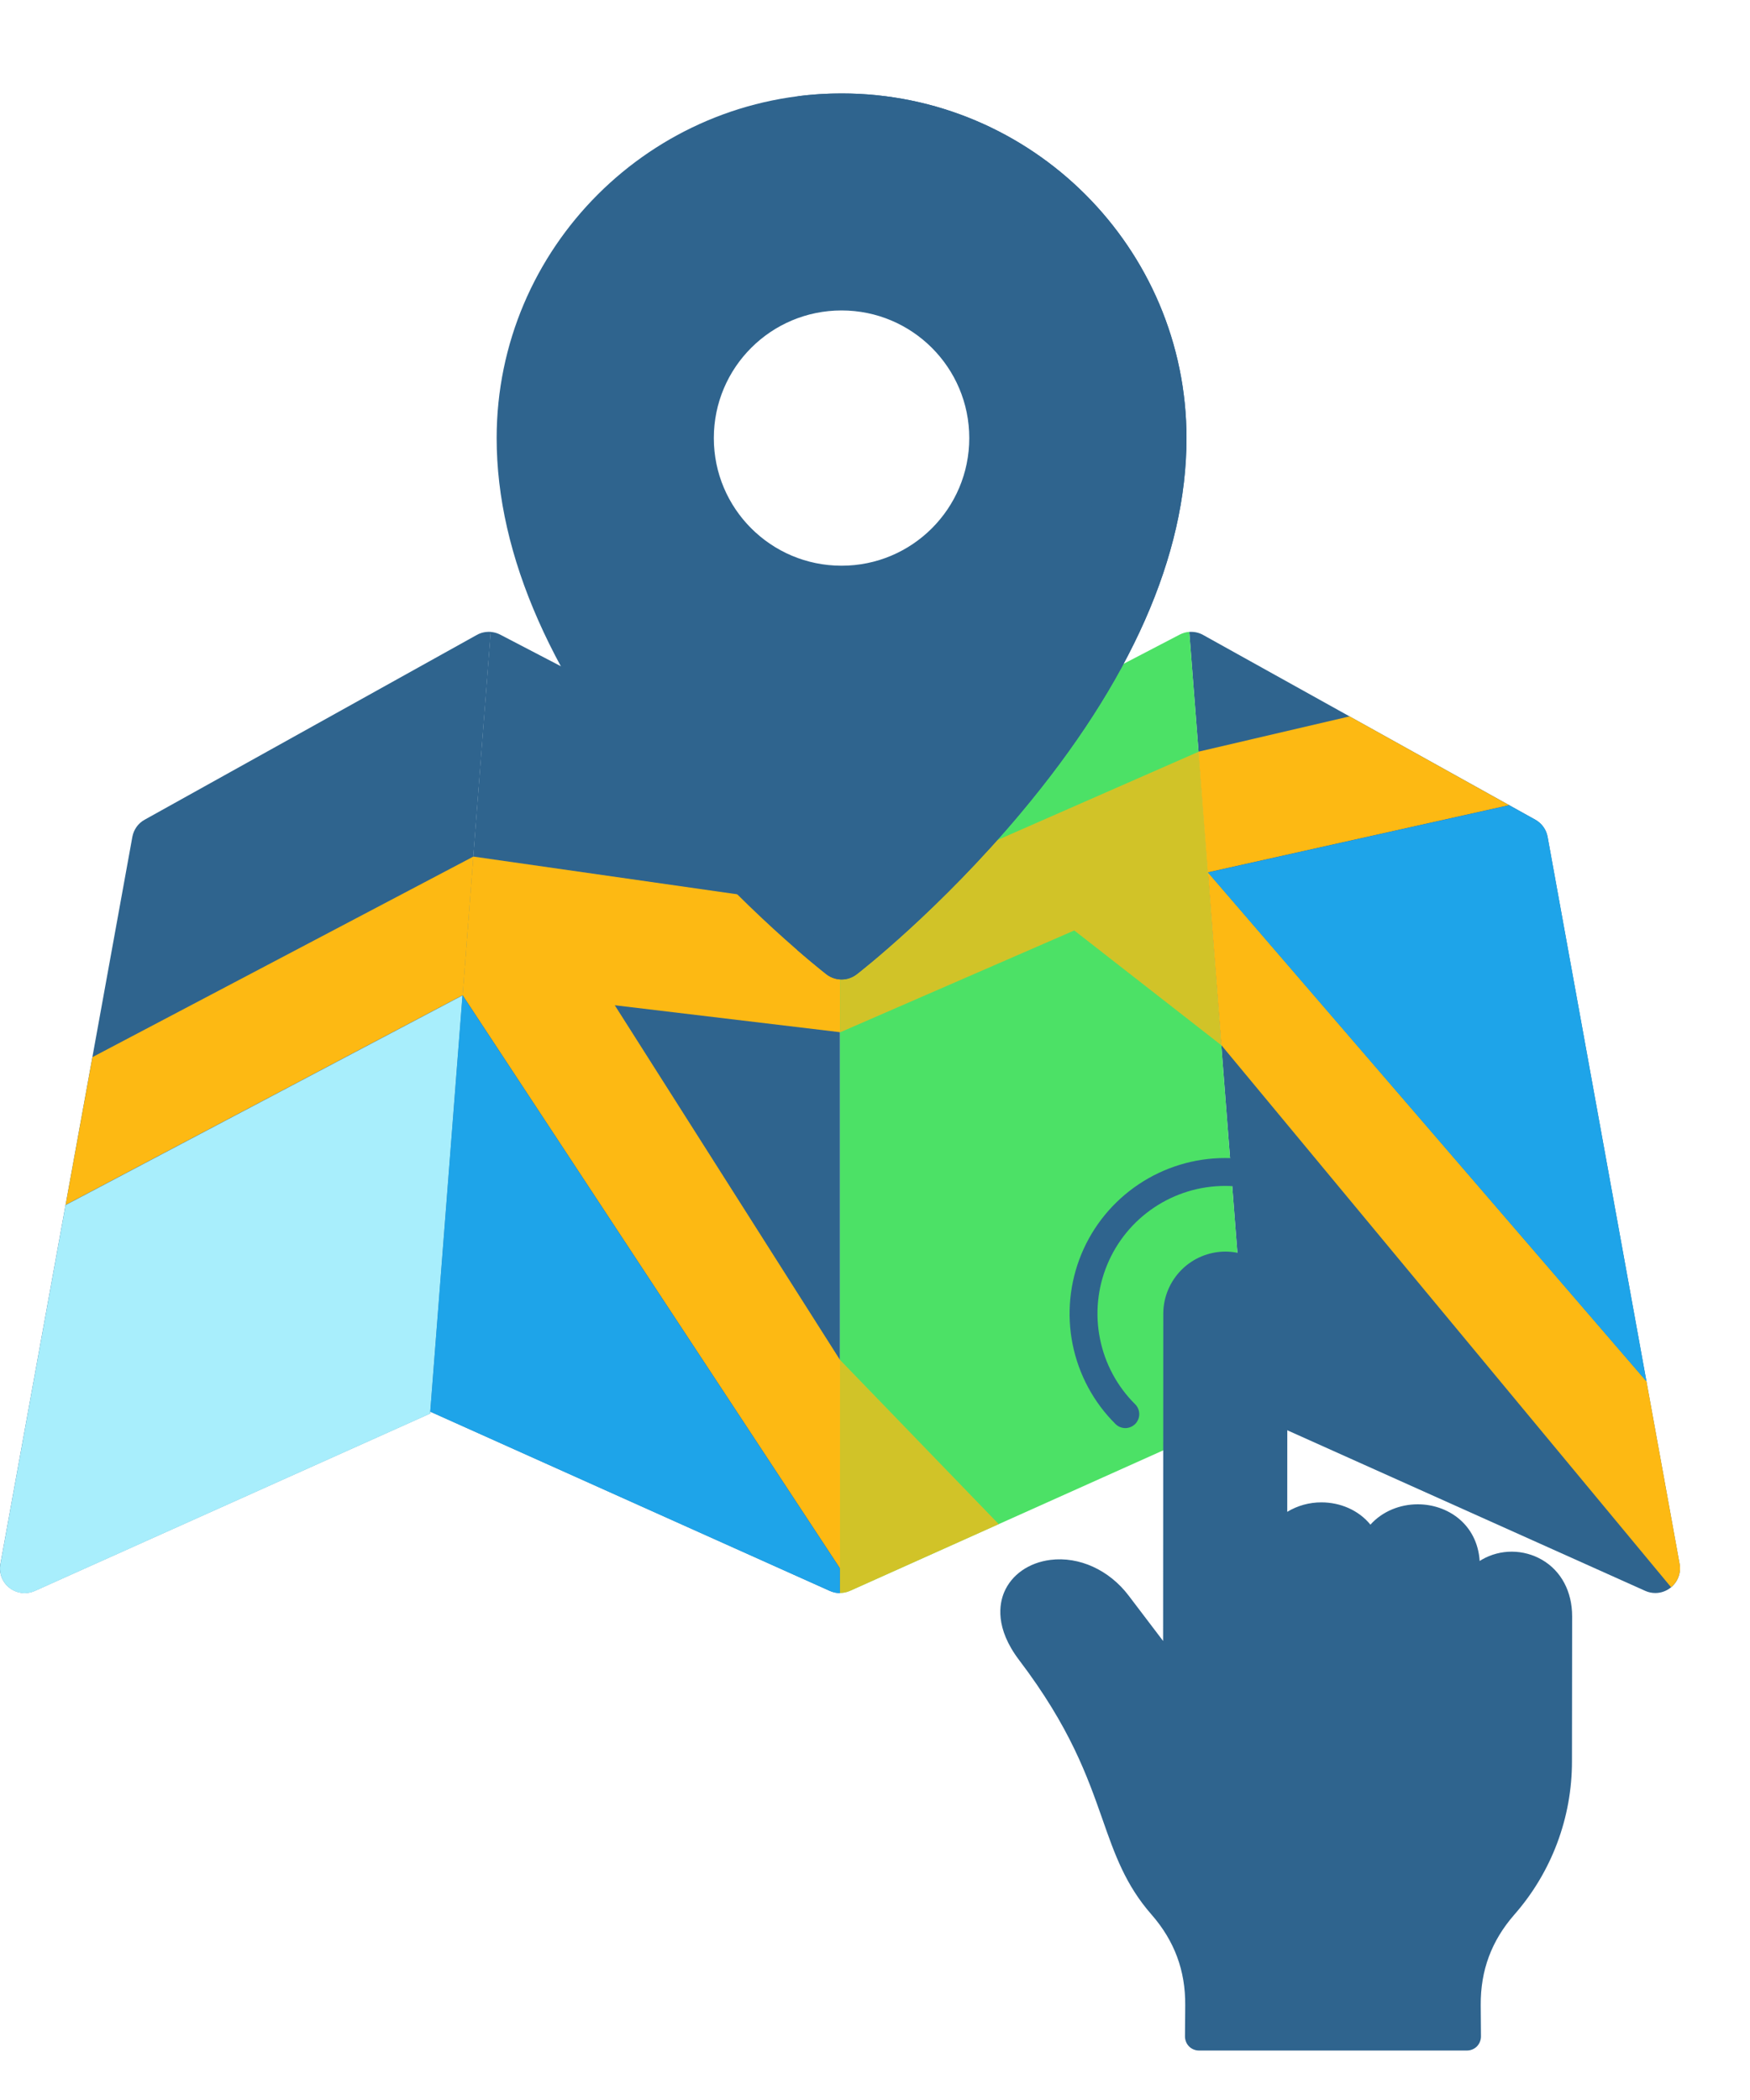 <svg width="30" height="36" viewBox="0 0 30 36" fill="none" xmlns="http://www.w3.org/2000/svg">
<g clip-path="url(#clip0_3321_15221)">
<path d="M28.793 26.811L26.53 14.346C26.508 14.221 26.43 14.114 26.32 14.052L20.625 10.885C20.551 10.843 20.468 10.827 20.387 10.833L21.423 24.199L21.388 24.214L28.204 27.272C28.259 27.297 28.318 27.309 28.377 27.309C28.47 27.309 28.561 27.278 28.637 27.219C28.761 27.123 28.821 26.966 28.793 26.811Z" fill="#2F648E"/>
<path d="M14.398 13.913L8.574 10.879C8.504 10.843 8.427 10.828 8.35 10.833C8.371 10.832 8.391 10.832 8.411 10.834L7.375 24.199L14.225 27.272C14.28 27.297 14.339 27.309 14.398 27.309V13.913Z" fill="#2F648E"/>
<path d="M8.413 10.833C8.331 10.827 8.248 10.843 8.175 10.884L2.48 14.052C2.369 14.113 2.292 14.221 2.269 14.346L0.007 26.811C-0.021 26.965 0.039 27.123 0.162 27.219C0.238 27.278 0.33 27.309 0.423 27.309C0.481 27.309 0.54 27.297 0.596 27.272L7.374 24.231L8.413 10.833Z" fill="#2F648E"/>
<path d="M20.388 10.832C20.332 10.836 20.276 10.851 20.225 10.878L14.4 13.912V27.308H14.4C14.459 27.308 14.518 27.296 14.573 27.271L21.424 24.198L20.388 10.832Z" fill="#4CE166"/>
<path d="M1.585 18.122L1.125 20.655L7.931 17.06L8.089 15.022L8.115 14.684L1.585 18.122Z" fill="#FDB913"/>
<path d="M7.991 16.273L7.93 17.064L1.124 20.659L0.007 26.814C-0.021 26.968 0.039 27.125 0.162 27.222C0.238 27.281 0.33 27.312 0.423 27.312C0.481 27.312 0.54 27.3 0.596 27.275L7.374 24.234L7.991 16.273Z" fill="#A8EEFC"/>
<path d="M14.401 15.583L8.114 14.684L7.93 17.06L14.4 26.886V23.313L10.539 17.233L14.401 17.695V15.583Z" fill="#FDB913"/>
<path d="M25.87 13.803L23.135 12.281L20.545 12.886L20.577 13.305L20.705 14.955L25.87 13.803Z" fill="#FDB913"/>
<path d="M20.937 17.918L20.692 14.754L20.547 12.887L14.402 15.584V17.697L18.416 15.951L20.937 17.918Z" fill="#FDB913" fill-opacity="0.75"/>
<path d="M28.794 26.81L28.225 23.679L20.707 14.953L20.937 17.916L28.647 27.21C28.764 27.113 28.821 26.96 28.794 26.81Z" fill="#FDB913"/>
<path d="M14.427 1.602C11.166 1.602 8.514 4.252 8.514 7.51C8.514 9.525 9.47 11.688 11.357 13.94C12.743 15.594 14.111 16.658 14.168 16.703C14.244 16.761 14.335 16.791 14.427 16.791C14.518 16.791 14.609 16.761 14.685 16.703C14.743 16.658 16.11 15.594 17.496 13.94C19.383 11.688 20.34 9.525 20.34 7.51C20.34 4.252 17.687 1.602 14.427 1.602ZM16.616 7.51C16.616 8.718 15.636 9.698 14.427 9.698C13.217 9.698 12.237 8.718 12.237 7.51C12.237 6.301 13.217 5.322 14.427 5.322C15.636 5.322 16.616 6.301 16.616 7.51Z" fill="#2F648E"/>
<path d="M14.427 1.602C14.168 1.602 13.914 1.618 13.664 1.651C16.566 2.026 18.814 4.51 18.814 7.51C18.814 9.525 17.858 11.688 15.971 13.94C15.079 15.004 14.197 15.823 13.664 16.284C13.96 16.54 14.148 16.687 14.168 16.703C14.244 16.761 14.335 16.791 14.427 16.791C14.518 16.791 14.609 16.761 14.685 16.703C14.743 16.658 16.11 15.594 17.496 13.94C19.383 11.688 20.34 9.525 20.34 7.51C20.34 4.252 17.687 1.602 14.427 1.602Z" fill="#2F648E"/>
<path d="M14.573 27.271L17.121 26.128L14.4 23.312V27.308H14.4C14.459 27.308 14.518 27.296 14.573 27.271Z" fill="#FDB913" fill-opacity="0.75"/>
<path d="M26.531 14.348C26.508 14.223 26.431 14.116 26.321 14.054L25.872 13.805L20.707 14.957L28.225 23.682L26.531 14.348Z" fill="#1EA4E9"/>
<path d="M14.398 27.311C14.398 27.311 14.398 27.311 14.398 27.311V26.888L7.928 17.062L7.375 24.2L14.225 27.273C14.28 27.298 14.339 27.311 14.398 27.311Z" fill="#1EA4E9"/>
</g>
<g clip-path="url(#clip1_3321_15221)">
<path d="M19.122 24.411C18.747 24.039 18.492 23.563 18.388 23.046C18.284 22.528 18.336 21.991 18.537 21.502C18.738 21.014 19.08 20.597 19.519 20.303C19.958 20.009 20.474 19.852 21.002 19.852C21.53 19.851 22.047 20.008 22.486 20.301C22.925 20.595 23.267 21.012 23.469 21.5C23.671 21.988 23.723 22.525 23.62 23.043C23.516 23.561 23.261 24.036 22.887 24.409C22.865 24.431 22.838 24.449 22.809 24.461C22.78 24.473 22.749 24.479 22.718 24.479C22.686 24.479 22.655 24.473 22.626 24.46C22.597 24.448 22.571 24.431 22.549 24.409C22.527 24.386 22.509 24.36 22.497 24.331C22.485 24.302 22.479 24.271 22.479 24.239C22.479 24.208 22.485 24.177 22.498 24.148C22.51 24.119 22.527 24.093 22.55 24.07C22.857 23.764 23.066 23.374 23.151 22.949C23.236 22.524 23.193 22.083 23.027 21.683C22.861 21.282 22.58 20.94 22.22 20.699C21.86 20.458 21.436 20.33 21.002 20.33C20.569 20.33 20.145 20.459 19.785 20.7C19.425 20.941 19.144 21.284 18.979 21.685C18.814 22.085 18.771 22.526 18.857 22.951C18.942 23.376 19.151 23.766 19.459 24.072C19.481 24.094 19.499 24.12 19.511 24.149C19.524 24.178 19.53 24.21 19.53 24.241C19.53 24.273 19.524 24.304 19.512 24.333C19.5 24.362 19.483 24.389 19.461 24.411C19.438 24.433 19.412 24.451 19.383 24.463C19.354 24.475 19.323 24.482 19.291 24.482C19.26 24.482 19.229 24.475 19.199 24.463C19.17 24.451 19.144 24.433 19.122 24.411ZM26.434 26.739C26.278 26.649 26.1 26.601 25.92 26.6C25.739 26.599 25.561 26.646 25.404 26.736C25.391 26.743 25.379 26.752 25.366 26.76C25.323 26.122 24.811 25.788 24.305 25.788H24.304C24.002 25.788 23.699 25.907 23.493 26.137C23.288 25.885 22.971 25.755 22.655 25.755H22.654C22.447 25.754 22.244 25.81 22.067 25.917L22.069 22.521C22.069 22.239 21.957 21.968 21.758 21.769C21.559 21.569 21.289 21.457 21.007 21.456H21.005C20.723 21.457 20.454 21.569 20.255 21.768C20.056 21.967 19.943 22.237 19.942 22.518L19.939 28.131L19.348 27.353C19.015 26.914 18.501 26.679 18.007 26.741C17.637 26.788 17.341 26.995 17.214 27.296C17.131 27.494 17.053 27.909 17.472 28.46C18.346 29.612 18.64 30.45 18.9 31.189C19.111 31.792 19.294 32.312 19.74 32.821C20.134 33.272 20.323 33.781 20.318 34.376L20.314 34.911C20.314 34.942 20.32 34.973 20.332 35.002C20.343 35.032 20.361 35.058 20.383 35.081C20.405 35.103 20.431 35.121 20.46 35.133C20.489 35.145 20.52 35.152 20.551 35.152H25.151C25.214 35.151 25.274 35.126 25.319 35.081C25.363 35.035 25.388 34.974 25.388 34.911L25.384 34.375C25.379 33.779 25.568 33.27 25.963 32.819C26.599 32.093 26.949 31.16 26.948 30.194L26.951 27.709C26.951 27.283 26.763 26.93 26.434 26.739Z" fill="#2F648E"/>
</g>
<defs>
<clipPath id="clip0_3321_15221">
<rect width="28.8" height="28.8" fill="white" transform="translate(0 0.055)"/>
</clipPath>
<clipPath id="clip1_3321_15221">
<rect width="15.3" height="15.3" fill="white" transform="translate(14.4 19.852)"/>
</clipPath>
</defs>
</svg>
